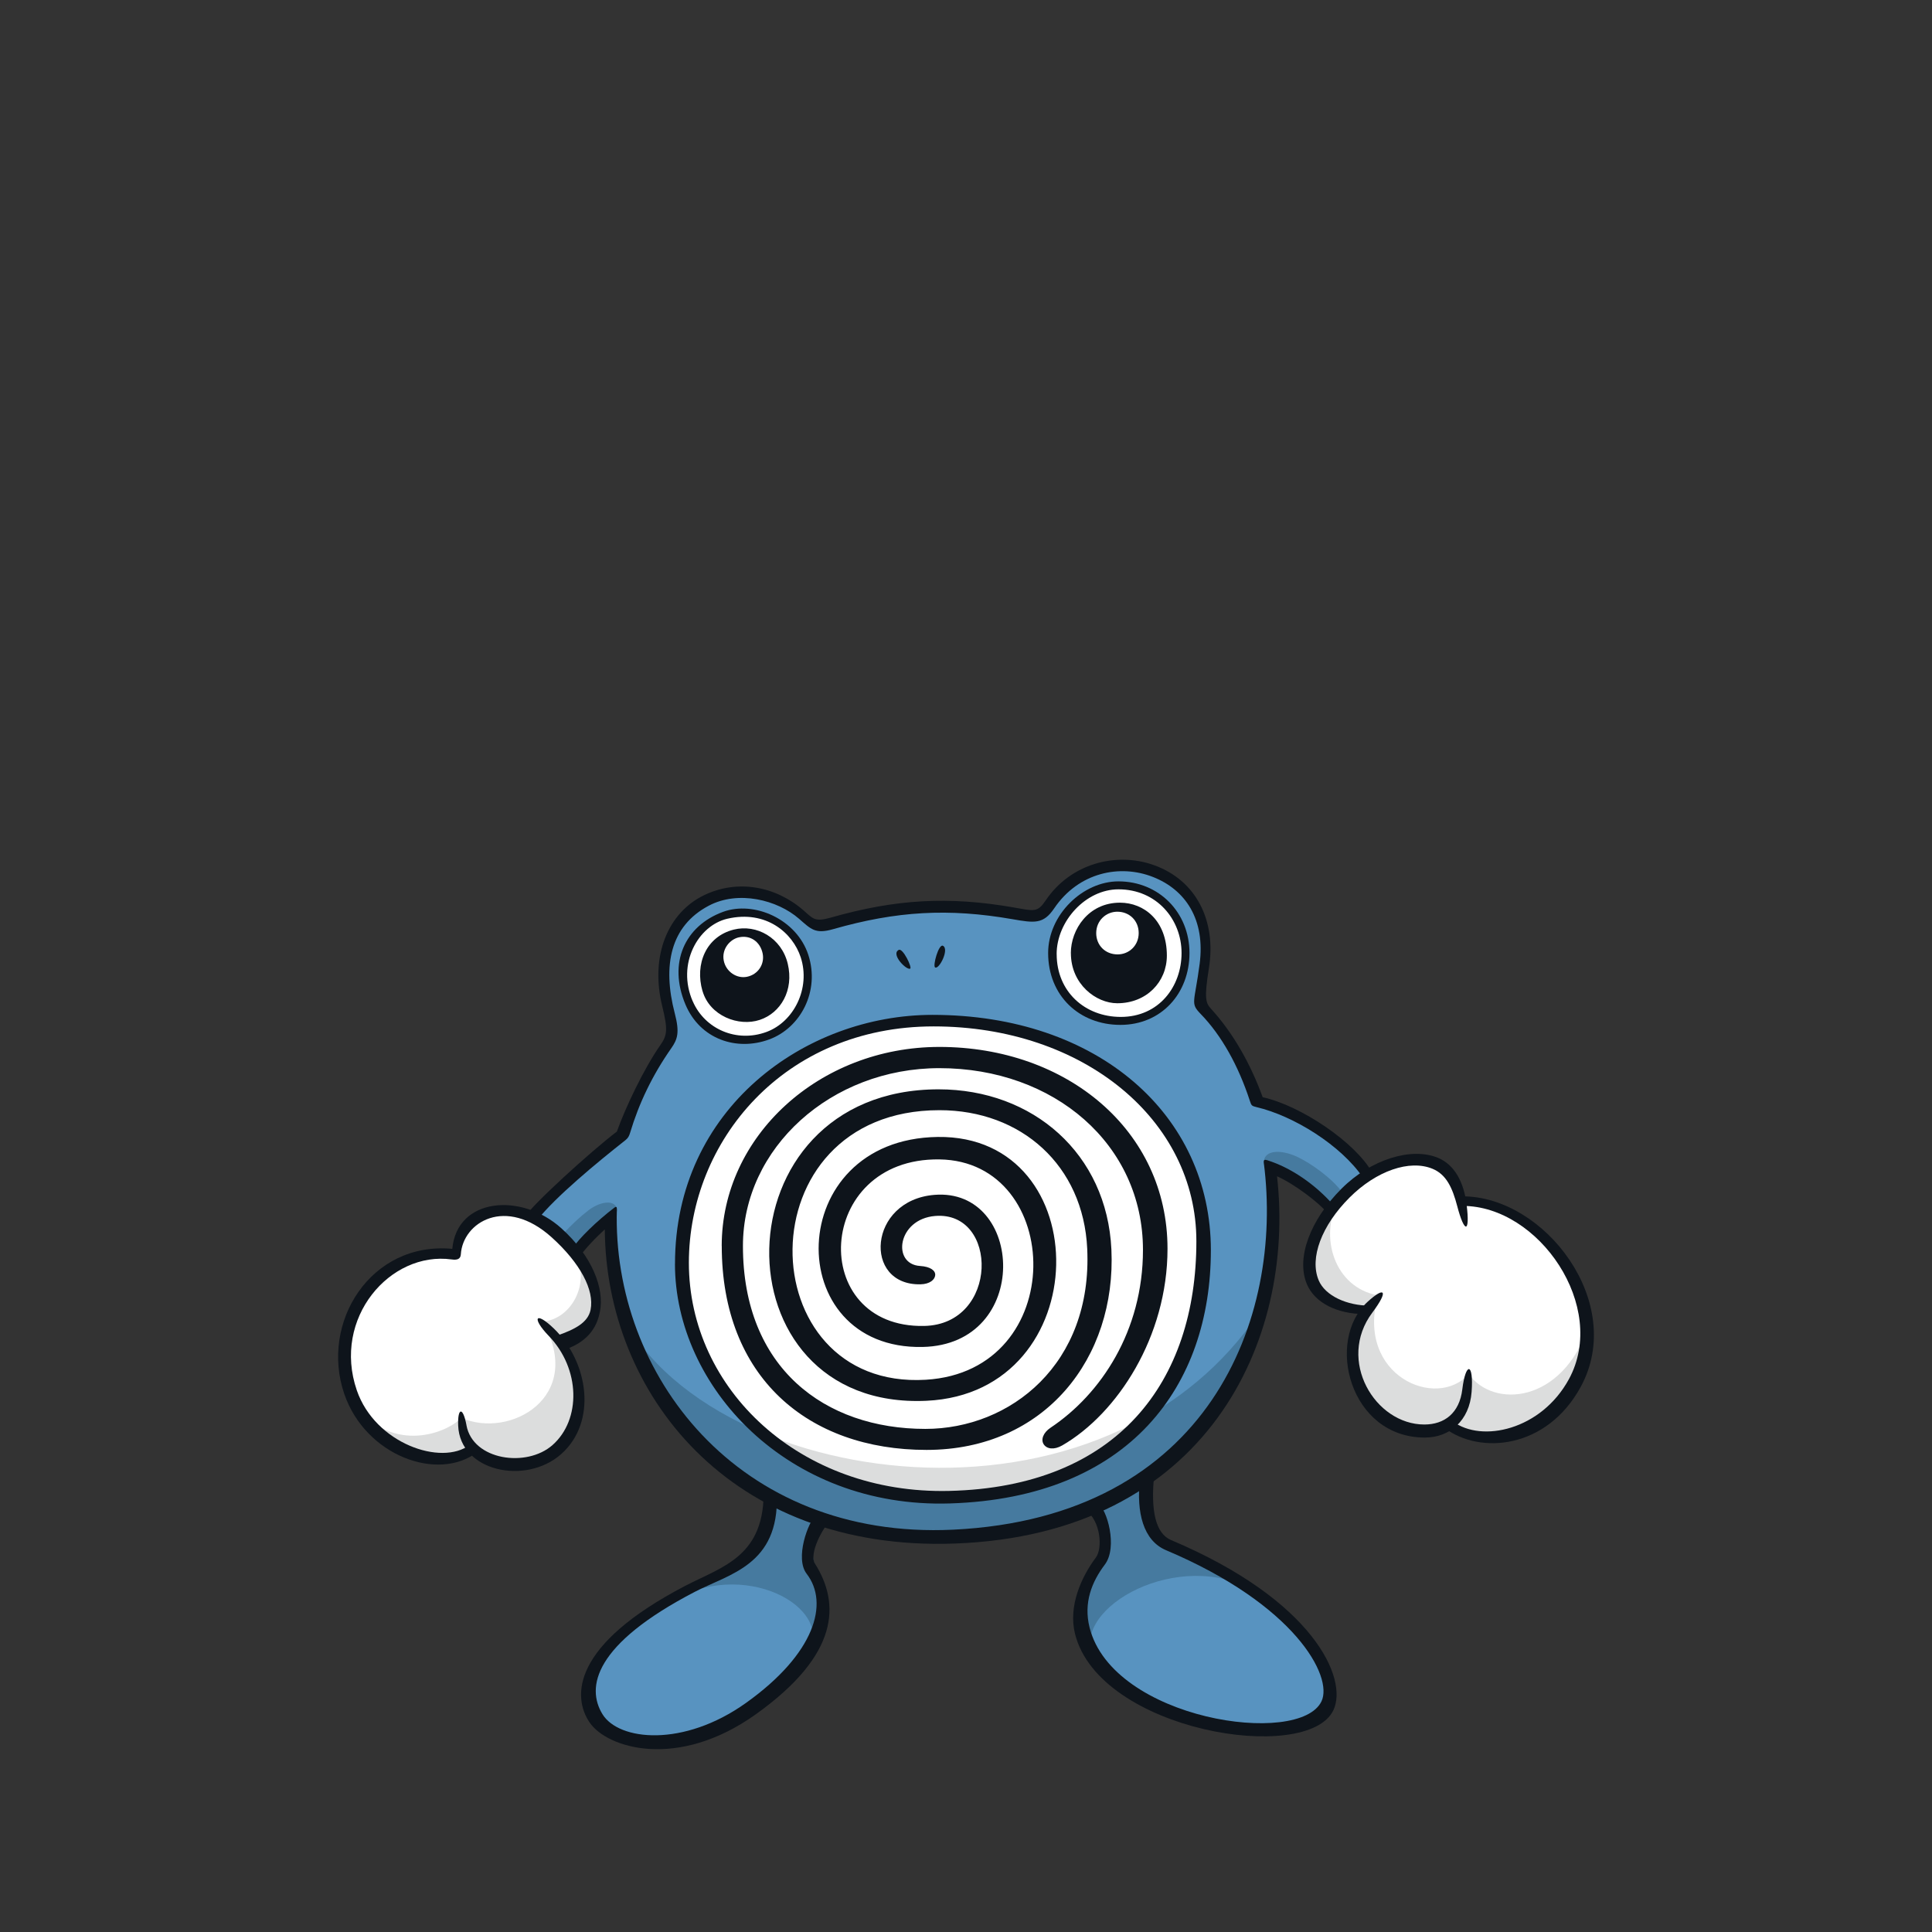 <svg width="800" height="800" viewBox="0 0 800 800" fill="none" xmlns="http://www.w3.org/2000/svg">
<rect x="0" y="0" width="800" height="800" fill="#333333" stroke="none"/>
<g clip-path="url(#clip0_42_63854)">
<path d="M520.039 455.217C512.934 435.431 503.432 423.362 500.9 420.83C496.055 415.985 497.024 412.433 497.024 412.433C501.545 389.18 498.962 370.125 478.292 360.436C457.623 350.747 438.976 367.847 435.662 373.678C433.282 377.893 427.911 378.845 427.911 378.845C389.478 371.417 357.505 378.845 349.754 381.106C342.003 383.366 336.19 382.398 336.19 382.398C320.688 365.604 300.018 368.833 293.236 371.417C286.454 374.001 280.318 380.46 276.442 391.44C272.567 402.421 278.38 429.227 278.38 429.227C269.014 442.944 261.926 455.438 257.609 470.073C249.144 476.294 232.537 489.229 220.74 503.27L238.18 517.769L252.798 505.207C252.747 510.987 252.985 517.174 253.512 523.854C257.065 568.423 301.31 637.213 385.28 636.89C469.249 636.567 516.725 589.415 526.413 527.407C528.946 511.14 528.725 496.436 526.94 483.467C535.949 488.243 548.256 495.621 550.805 501.332C550.805 501.332 559.814 489.773 565.696 486.442C555.939 471.246 537.887 459.755 520.039 455.234V455.217Z" fill="#5893C0"/>
<path d="M282.595 524.824C282.595 524.824 277.751 427.613 389.172 422.446C426.653 420.712 498.656 444.169 498.656 522.563C498.656 532.898 490.259 621.066 389.172 620.42C317.424 619.961 284.21 567.132 282.595 524.824Z" fill="white"/>
<path d="M282.918 406.297C282.918 406.297 279.689 382.72 304.234 378.522C320.127 375.802 332.654 387.565 334.592 402.421C336.513 417.175 327.606 428.445 312.631 431.164C302.177 433.068 282.918 422.513 282.918 406.297Z" fill="white"/>
<path d="M435.985 398.545C435.985 398.545 432.432 368.833 465.051 366.572C477.697 365.688 494.372 381.565 490.565 397.254C490.565 397.254 488.95 423.736 462.467 423.09C449.447 422.767 436.766 413.198 435.985 398.545Z" fill="white"/>
<path d="M453.679 623.649C453.679 623.649 461.192 637.707 455.855 646.903C450.535 656.115 431.395 687.358 484.684 708.673C537.972 729.988 562.194 706.735 547.185 687.358C532.159 667.98 518.611 653.94 478.87 636.976C478.87 636.976 473.295 625.111 475.488 611.547L453.696 623.649H453.679Z" fill="#5893C0"/>
<path d="M318.512 620.011C318.512 620.011 318.512 639.151 307.378 646.409C296.245 653.684 238.112 677.906 244.163 705.018C250.214 732.146 295.99 721.489 316.098 703.811C336.207 686.133 344.927 675.475 340.082 659.48C335.238 643.485 331.6 649.316 339.844 628.476L318.529 619.994L318.512 620.011Z" fill="#5893C0"/>
<path d="M188.784 519.52C188.784 519.52 190.552 495.825 210.133 501.316C229.715 506.789 240.662 517.753 244.588 529.515C248.498 541.261 246.934 553.992 232.639 555.76C232.639 555.76 249.857 586.288 231.075 600.974C212.275 615.661 195.243 600.193 195.243 600.193C195.243 600.193 164.307 617.615 146.306 578.469C128.288 539.323 170.188 512.891 188.784 519.537V519.52Z" fill="white"/>
<path d="M566.019 543.164C566.019 543.164 535.286 542.196 542.527 518.891C549.768 495.587 570.727 480.51 587.555 479.932C604.383 479.337 604.978 497.542 604.978 497.542C617.709 493.82 659.116 517.294 657.841 552.564C656.668 585.064 618.542 607.773 600.677 589.569C600.677 589.569 579.141 600.719 565.441 578.418C551.74 556.1 566.035 543.181 566.035 543.181L566.019 543.164Z" fill="white"/>
<path d="M274.063 665.601C303.622 644.03 343.822 663.204 335.697 683.262C335.697 683.262 345.046 670.802 340.541 658.683C336.037 646.563 334.66 637.571 338.468 629.259L319.073 620.947C319.073 620.947 318.716 635.837 314.908 639.645C311.101 643.452 274.046 665.618 274.046 665.618L274.063 665.601Z" fill="#467A9F"/>
<path d="M452.371 686.44C443.549 665.227 488.729 640.784 519.495 658.835C519.495 658.835 489.494 642.432 484.123 639.764C478.768 637.095 474.179 626.76 474.179 614.131L454.665 624.075C454.665 624.075 459.136 636.279 458.116 639.373C450.467 656.983 443.209 664.904 452.371 686.44Z" fill="#467A9F"/>
<path d="M255.552 501.503L238.112 518.772L232.299 511.752C232.299 511.752 238.843 504.783 242.803 501.877C247.835 497.457 255.382 496.046 255.552 501.52V501.503Z" fill="#467A9F"/>
<path d="M523.439 482.227C536.357 486.103 550.975 500.279 550.975 500.279L556.143 494.143C551.587 487.802 542.68 481.615 537.207 479.049C530 475.649 522.504 476.193 523.439 482.227Z" fill="#467A9F"/>
<path d="M473.448 587.308C494.372 575.715 512.73 558.87 526.107 535.957C526.107 535.957 506.781 636.857 389.495 636.228C298.913 635.735 264.153 579.931 259.189 547.584C270.221 567.046 290.686 582.854 315.843 593.376C315.843 593.376 343.72 621.694 389.733 620.233C435.747 618.771 461.957 601.093 473.448 587.291V587.308Z" fill="#467A9F"/>
<path d="M473.448 587.307C424.851 614.231 362.333 612.837 315.843 593.392C315.843 593.392 345.42 622.441 393.847 620.742C442.291 619.042 473.448 587.307 473.448 587.307Z" fill="#DCDDDD"/>
<path d="M238.469 519.35C244.435 531.571 236.633 546.24 224.701 547.26C242.497 578.417 211.085 596.044 190.977 587.069C186.914 592.016 165.208 602.639 148.159 583.534C148.159 583.534 163.338 613.909 195.328 600.549C195.328 600.549 215.369 616.544 234.202 598.322C245.37 587.511 240.288 565.091 232.588 556.014C242.344 552.122 256.98 542.178 238.452 519.367L238.469 519.35Z" fill="#DCDDDD"/>
<path d="M553.933 497.627C546.437 512.041 552.318 533.034 570.591 536.382C561.225 569.749 595 584.044 608.173 568.933C618.253 583.262 646.929 581.325 657.773 549.165C657.586 559.074 658.691 588.787 622.129 595.28C622.129 595.28 605.08 594.889 600.813 589.467C600.813 589.467 574.45 601.093 561.667 573.965C561.667 573.965 556.245 552.649 564.761 543.351C564.761 543.351 541.899 540.649 541.899 523.974C541.899 507.299 553.916 497.627 553.916 497.627H553.933Z" fill="#DCDDDD"/>
<path d="M316.183 616.222C317.05 644.472 299.219 648.62 283.887 656.592C236.65 681.137 236.905 702.605 244.163 713.263C251.438 723.921 280.624 732.946 312.954 709.863C347.714 685.046 347.833 664.003 337.499 647.532C334.779 643.215 340.949 632.302 343.958 629.446C344.621 628.817 338.808 626.234 338.145 626.863C334.49 630.33 329.102 645.271 334.014 651.663C343.397 663.833 337.482 684.74 308.908 705.138C282.986 723.632 256.198 720.827 249.45 709.778C242.718 698.73 245.778 680.916 287.746 659.125C302.075 651.68 322.558 648.042 321.674 619.129C321.64 618.211 316.149 615.304 316.183 616.222Z" fill="#0E141B"/>
<path d="M472.003 612.669C470.541 626.131 473.312 637.893 482.831 641.905C536.153 664.41 552.063 694.14 547.219 704.44C538.227 723.563 460.734 712.191 451.164 673.895C448.597 663.645 452.116 654.976 457.47 647.888C462.977 640.596 458.303 624.754 454.733 622.68C453.951 622.221 448.92 624.873 449.668 625.4C455.736 629.819 456.671 641.089 453.764 644.965C447.713 653.039 442.291 665.124 445.146 676.547C455.243 716.934 541.491 730.787 552.148 708.112C558.301 695.04 543.887 662.591 484.888 637.69C478.632 635.038 476.287 625.842 477.986 610.102C478.088 609.201 472.105 611.785 472.003 612.686V612.669Z" fill="#0E141B"/>
<path d="M187.271 517.122C153.53 513.978 132.402 547.634 142.567 577.227C151.355 602.758 181.288 613.807 197.691 601.262C198.558 600.599 195.362 597.625 194.495 598.287C182.852 607.177 155.349 597.795 147.751 575.714C137.467 545.798 161.553 518.023 186.982 521.508C189.328 521.831 190.688 521.389 190.824 519.383C191.657 506.142 209.351 495.11 228.491 512.397C240.203 522.97 246.203 534.171 244.537 542.381C243.466 547.702 237.976 550.506 230.582 553.073C229.545 553.43 232.979 559.175 234.015 558.818C244.979 554.994 247.478 547.821 248.413 543.163C250.35 533.576 245.234 520.148 232.486 508.64C215.913 493.665 189.209 495.858 187.288 517.122H187.271Z" fill="#0E141B"/>
<path d="M193.152 590.197C195.821 604.679 218.037 607.824 228.763 598.39C240.713 587.851 240.356 566.757 227.216 553.158C220.179 545.866 221.505 542.586 229.307 550.082C243.755 564.003 247.393 588.854 232.333 602.146C217.663 615.082 190.433 609.32 189.719 590.282C189.447 582.803 191.708 582.327 193.169 590.197H193.152Z" fill="#0E141B"/>
<path d="M607.289 498.748C606.151 489.637 602.394 482.311 595.408 479.422C584.444 474.883 567.667 480.033 555.497 492.204C542.578 505.122 536.629 520.794 541.117 531.656C544.414 539.611 553.916 544.116 564.982 544.116C566.07 544.116 568.398 540.648 567.31 540.648C557.775 540.648 548.698 536.585 546.012 530.092C542.204 520.896 547.236 507.468 558.828 495.875C569.894 484.81 583.696 480.033 593.198 483.977C598.909 486.34 601.408 491.83 603.397 499.394C606.372 510.766 608.802 510.868 607.289 498.765V498.748Z" fill="#0E141B"/>
<path d="M609.363 576.36C608.462 588.327 600.286 595.262 589.969 595.262C558.896 595.262 548.664 555.164 566.307 539.033C573.362 532.591 575.18 534.256 568.262 543.503C553.423 563.289 569.384 589.857 589.782 589.857C598.145 589.857 604.315 585.114 605.505 575.34C606.898 563.833 610.281 564.054 609.363 576.36Z" fill="#0E141B"/>
<path d="M605.675 499.343C637.206 499.343 665.966 541.09 649.665 571.057C638.158 592.203 613.528 597.506 601.629 588.599C600.762 587.953 597.448 590.758 598.315 591.404C612.933 602.368 640.537 600.005 654.561 574.236C673.496 539.424 639.585 495.383 605.675 495.383C604.587 495.383 604.587 499.343 605.675 499.343Z" fill="#0E141B"/>
<path d="M434.013 394.618C434.013 412.347 446.965 424.382 463.929 424.382C480.893 424.382 492.537 411.361 492.537 394.618C492.537 377.875 479.924 364.957 463.113 364.957C448.41 364.957 434.013 378.742 434.013 394.618ZM437.531 395.094C437.531 381.513 449.515 368.255 463.13 368.255C478.938 368.255 489.256 380.68 489.256 394.618C489.256 408.557 479.856 421.084 464.099 421.084C449.26 421.084 437.548 410.63 437.548 395.094H437.531Z" fill="#0E141B"/>
<path d="M299.372 377.587C283.496 383.435 276.578 398.767 283.836 415.952C289.888 430.298 304.965 435.397 318.529 430.4C331.481 425.624 339.589 410.444 334.711 395.401C329.901 380.613 312.257 372.845 299.372 377.587ZM286.845 414.626C280.08 399.09 289.089 383.214 301.191 380.426C317.22 376.721 328.269 386.273 331.566 396.421C335.714 409.17 328.745 423.125 317.39 427.306C305.033 431.862 291.876 426.167 286.862 414.626H286.845Z" fill="#0E141B"/>
<path d="M290.89 410.393C287.627 399.123 292.437 387.785 303.826 384.93C313.26 382.567 323.611 388.295 326.195 399.072C328.813 410.036 323.271 419.435 314.619 422.308C305.866 425.232 293.899 420.693 290.907 410.376L290.89 410.393Z" fill="#0E141B"/>
<path d="M443.413 394.67C443.413 384.947 450.637 373.779 463.759 373.779C473.737 373.779 483.171 381.207 483.171 395.69C483.171 406.568 474.774 415.424 462.637 415.424C453.9 415.424 443.43 407.588 443.43 394.653L443.413 394.67Z" fill="#0E141B"/>
<path d="M305.985 388.126C310.71 387.089 314.789 389.945 315.792 394.789C316.71 399.277 313.872 403.56 309.248 404.478C305.05 405.311 300.545 402.353 299.678 397.696C298.794 392.97 302.228 388.942 305.968 388.126H305.985Z" fill="white"/>
<path d="M462.671 377.52C467.601 377.52 471.51 381.157 471.51 386.358C471.51 391.56 467.482 395.197 462.79 395.197C457.606 395.197 453.917 391.373 453.917 386.392C453.917 381.106 458.082 377.52 462.654 377.52H462.671Z" fill="white"/>
<path d="M279.485 523.327C279.485 574.082 326.025 624.634 393.32 622.543C467.924 620.215 501.392 573.674 501.392 517.683C501.392 461.692 454.665 420.234 386.13 420.234C333.555 420.234 279.502 458.888 279.502 523.327H279.485ZM285.247 522.885C285.247 472.656 324.512 425.011 386.589 425.011C448.665 425.011 495.392 463.817 495.392 513.944C495.392 572.026 462.875 615.744 392.98 617.359C331.413 618.787 285.247 575.357 285.247 522.885Z" fill="#0E141B"/>
<path d="M298.862 515.882C298.862 570.258 334.558 600.378 383.665 600.378C432.772 600.378 462.297 562.218 460.207 517.377C458.354 477.738 427.741 451.069 388.645 451.069C296.449 451.069 295.531 584.128 383.665 580.032C454.291 576.751 454.631 469.885 388.271 470.786C324.104 471.67 323.169 559.005 382.05 557.747C427.265 556.779 424.086 491.711 386.895 494.77C359.409 497.031 357.284 532.285 381.132 531.809C385.11 531.724 387.133 529.82 387.252 527.984C387.371 526.148 385.314 524.483 380.979 524.211C369.2 523.48 371.58 504.799 387.218 503.507C413.53 501.348 413.7 548.399 382.696 549.045C334.354 550.047 337.244 479.37 388.985 480.084C440.625 480.798 442.937 567.759 383.342 571.329C310.115 575.714 307.565 459.704 389.002 459.704C422.93 459.704 448.58 482.6 450.195 517.071C452.422 564.819 418.375 591.675 383.172 591.675C341.493 591.675 307.633 566.45 307.633 515.899C307.633 475.325 344.128 442.298 388.985 442.298C436.478 442.298 473.278 473.829 473.278 517.564C473.278 551.084 455.906 577.261 434.999 591.199C431.922 593.256 430.919 596.163 432.194 598.084C433.486 600.004 436.444 600.48 439.86 598.508C462.62 585.369 483.443 553.532 483.443 517.071C483.443 468.084 441.73 433.51 388.985 433.51C339.283 433.51 298.845 470.463 298.845 515.899L298.862 515.882Z" fill="#0E141B"/>
<path d="M372.174 393.328C373.874 392.478 377.75 400.603 376.9 401.079C375.421 401.929 368.673 395.079 372.174 393.328Z" fill="#0E141B"/>
<path d="M390.464 391.627C388.696 390.692 386.147 399.939 387.201 400.585C388.815 401.605 393.201 393.072 390.464 391.627Z" fill="#0E141B"/>
<path d="M522.844 454.316C517.812 440.48 510.656 427.833 501.528 417.788C499.336 415.391 498.503 413.827 500.594 400.807C503.687 381.48 495.511 364.482 477.663 358.176C461.974 352.635 443.277 357.683 433.095 372.709C429.576 377.911 428.454 377.282 419.752 375.752C392.844 371.06 370.9 372.284 343.992 379.967C337.397 381.854 336.666 380.426 332.824 377.061C321.266 366.947 305.441 363.955 291.502 370.704C276.748 377.843 269.048 395.571 274.215 416.632C276.629 426.423 276.272 428.7 273.417 432.78C266.464 442.724 258.815 459.025 255.433 468.56C244.775 476.617 219.635 499.565 217.765 503.491C217.374 504.307 222.032 505.718 222.61 505.004C230.106 495.553 247.104 481.462 258.985 472.113C260.039 471.28 260.481 470.481 260.889 469.138C264.595 456.764 270.17 445.171 277.989 434.004C280.59 430.281 281.474 427.477 279.4 419.572C274.215 399.668 277.632 383.384 293.508 375.021C305.713 368.579 321.895 372.607 330.903 380.477C335.867 384.812 337.601 386.852 344.927 384.761C371.308 377.214 392.827 376.024 419.208 380.613C428.437 382.228 432.041 382.721 436.494 376.16C446.693 361.1 463.827 357.785 477.391 363.122C490.956 368.443 499.166 380.8 496.735 399.209C494.593 415.442 492.775 415.323 497.16 419.844C505.795 428.717 512.798 441.279 517.558 455.897C518.169 457.75 518.288 457.954 520.277 458.43C535.677 462.05 555.208 474.17 564.404 487.649C564.914 488.397 568.704 486.391 568.262 485.592C561.072 472.895 538.652 457.835 522.861 454.333L522.844 454.316Z" fill="#0E141B"/>
<path d="M524.952 480.475C523.558 480.033 523.167 480.254 523.32 481.546C531.581 545.73 500.713 628.306 394.68 633.406C305.288 637.706 253.359 568.746 255.433 500.737C255.467 499.683 255.11 499.513 254.396 500.057C246.951 505.751 239.999 512.567 236.956 517.004C236.446 517.752 238.758 522.103 239.268 521.355C242.395 516.783 247.07 512.142 250.435 509.066C250.894 576.837 302.143 642.516 395.292 639.151C499.625 635.377 536.476 555.215 528.793 487.071C535.881 490.215 546.369 498.102 549.65 502.369C550.21 503.083 553.083 500.091 552.488 499.394C544.499 490.164 534.215 483.416 524.935 480.492L524.952 480.475Z" fill="#0E141B"/>
</g>
<defs>
<clipPath id="clip0_42_63854">
<rect width="520" height="368.311" fill="white" transform="translate(140 356)"/>
</clipPath>
</defs>
</svg>
